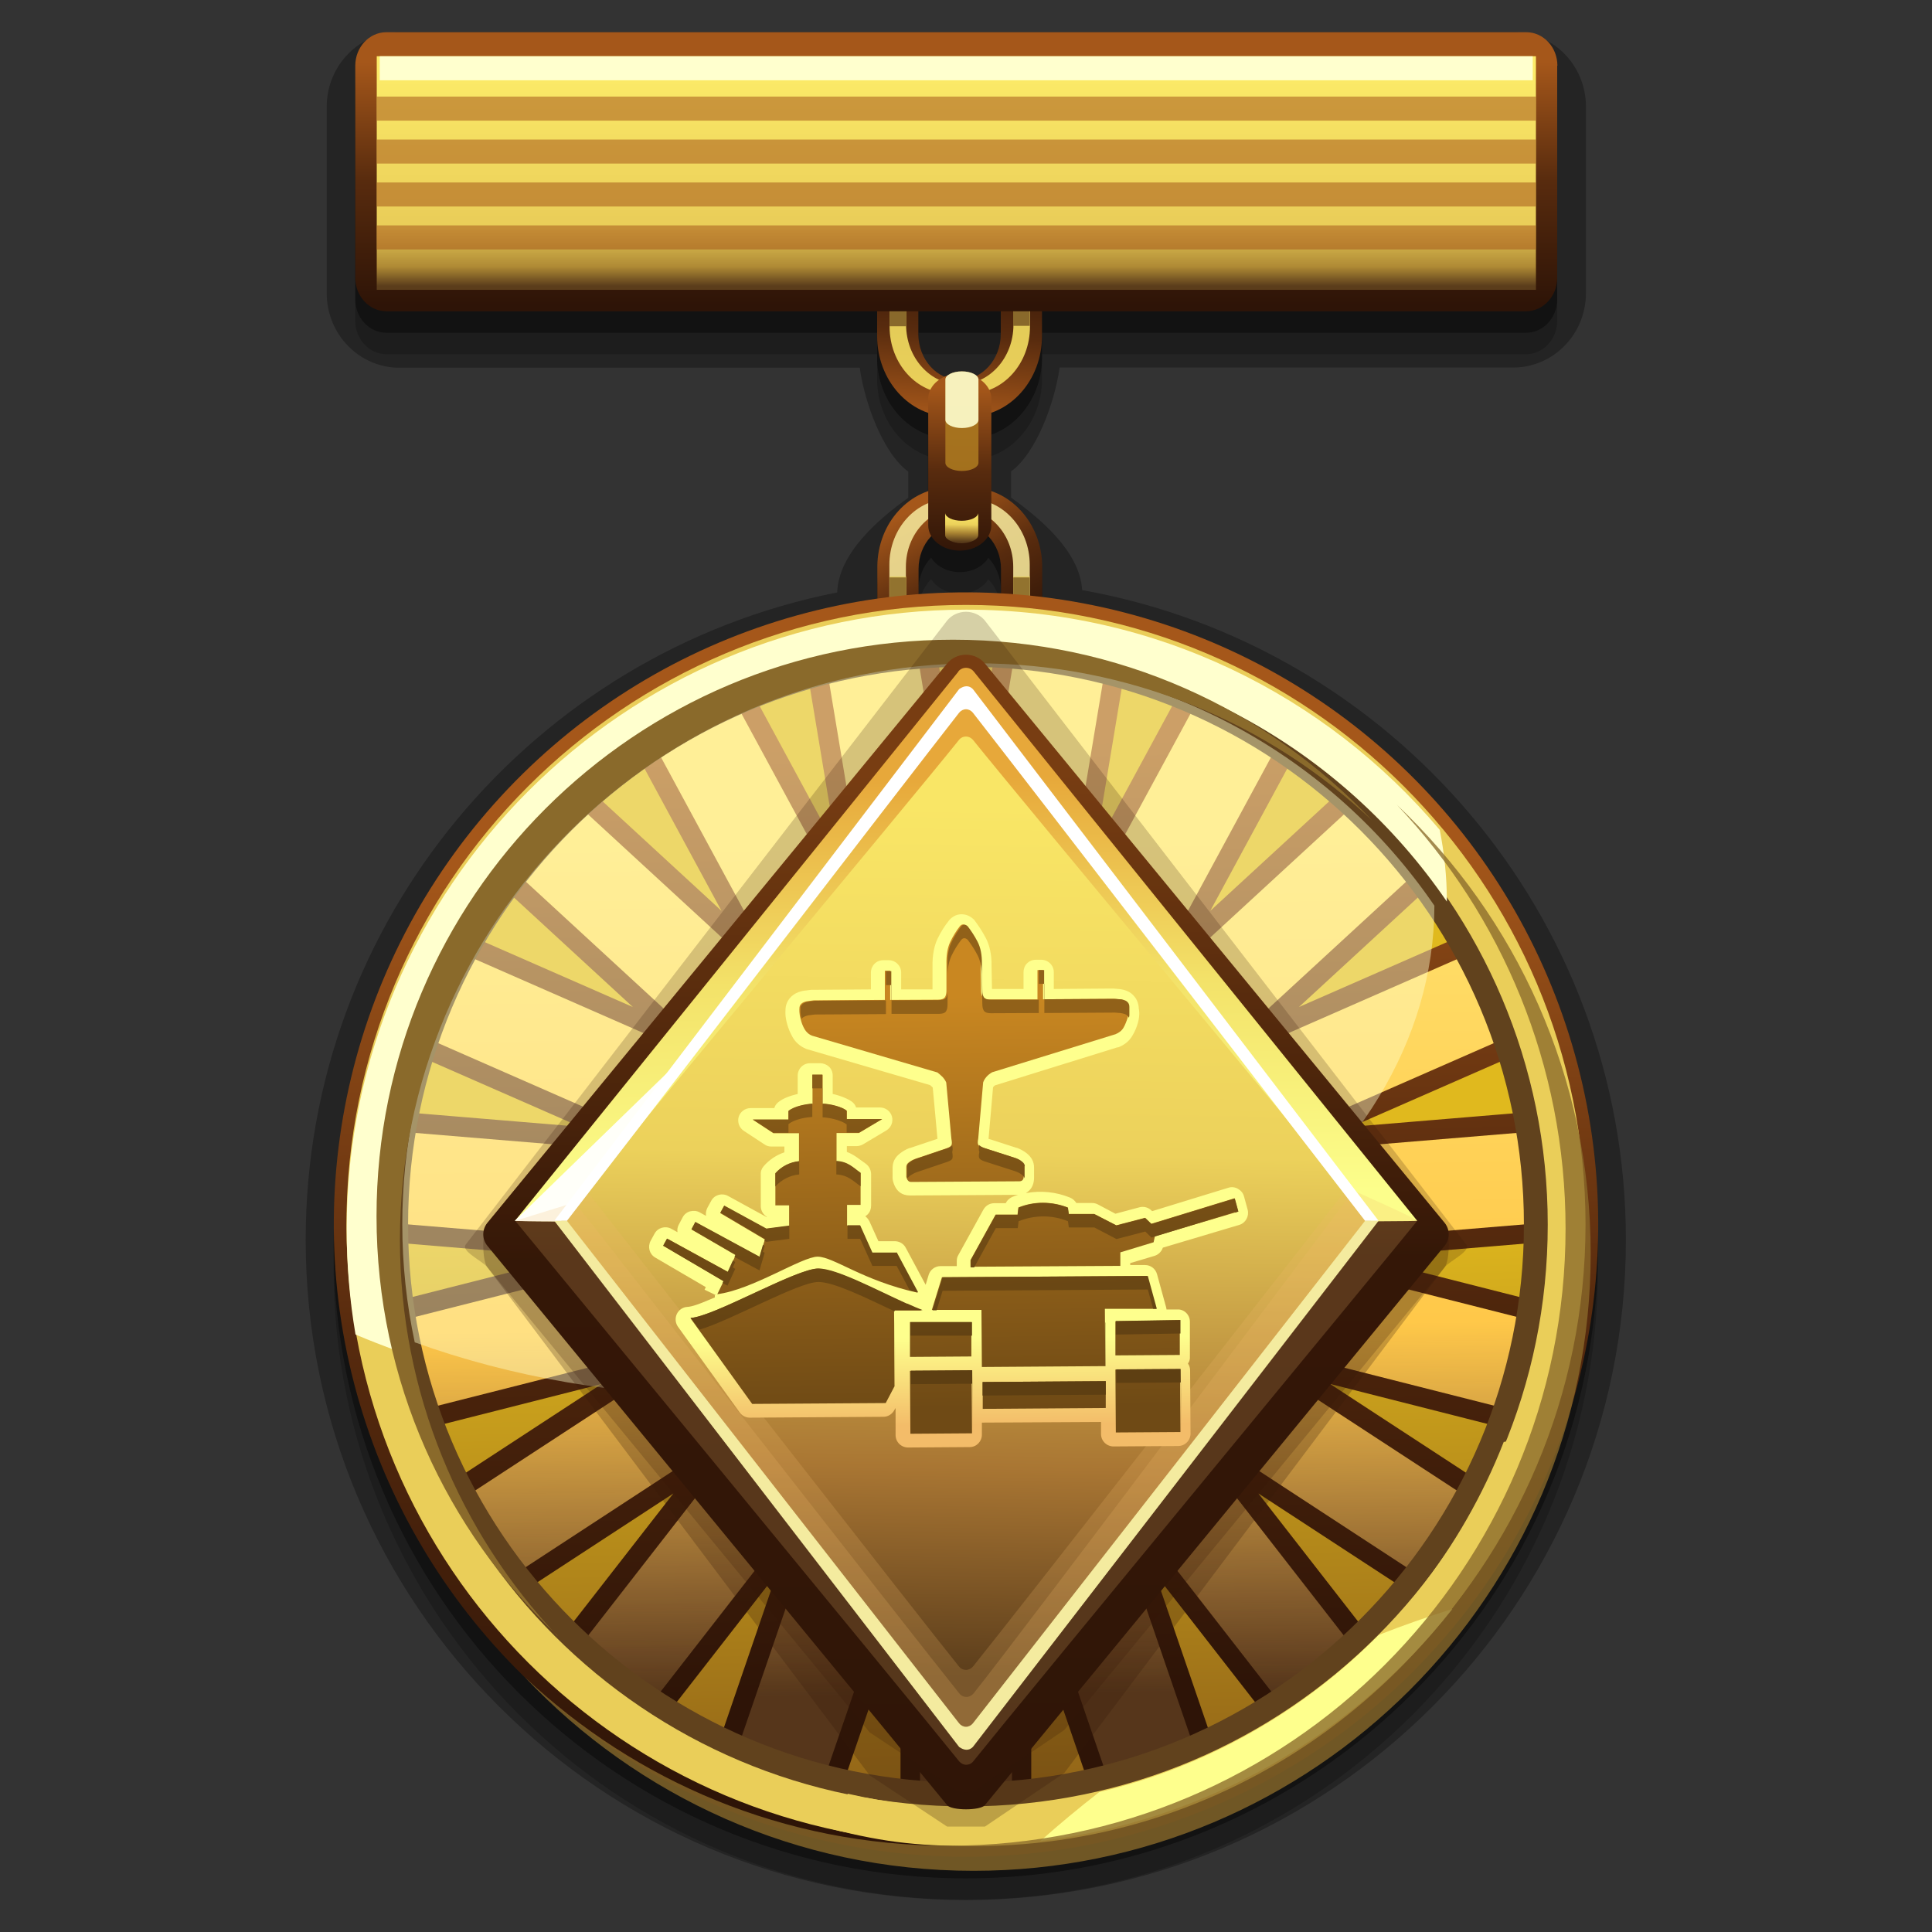 <?xml version="1.0" encoding="UTF-8"?>
<svg xmlns="http://www.w3.org/2000/svg" width="90" height="90" xmlns:xlink="http://www.w3.org/1999/xlink" viewBox="0 0 90 90">
  <rect x="0" y="0" width="90" height="90" fill="#333333" stroke="none"/>
  <defs>
    <style>
      .cls-1 {
        fill: #f4eb9f;
      }

      .cls-1, .cls-2, .cls-3, .cls-4, .cls-5, .cls-6, .cls-7, .cls-8, .cls-9, .cls-10, .cls-11, .cls-12, .cls-13, .cls-14, .cls-15, .cls-16, .cls-17, .cls-18, .cls-19, .cls-20, .cls-21, .cls-22, .cls-23, .cls-24, .cls-25, .cls-26, .cls-27, .cls-28, .cls-29, .cls-30, .cls-31, .cls-32, .cls-33, .cls-34, .cls-35, .cls-36, .cls-37, .cls-38, .cls-39, .cls-40, .cls-41, .cls-42 {
        stroke-width: 0px;
      }

      .cls-1, .cls-2, .cls-3, .cls-4, .cls-5, .cls-6, .cls-7, .cls-9, .cls-10, .cls-11, .cls-12, .cls-13, .cls-14, .cls-15, .cls-16, .cls-17, .cls-18, .cls-19, .cls-20, .cls-21, .cls-22, .cls-23, .cls-24, .cls-26, .cls-27, .cls-28, .cls-29, .cls-30, .cls-32, .cls-33, .cls-34, .cls-35, .cls-37, .cls-38, .cls-39, .cls-41, .cls-42 {
        fill-rule: evenodd;
      }

      .cls-2 {
        fill: url(#linear-gradient-11);
      }

      .cls-3 {
        fill: url(#linear-gradient-16);
      }

      .cls-4 {
        fill: url(#linear-gradient-9);
      }

      .cls-5 {
        fill: #f4de61;
      }

      .cls-5, .cls-11, .cls-12, .cls-21, .cls-30, .cls-32, .cls-33, .cls-37 {
        opacity: .9;
      }

      .cls-6 {
        opacity: .78;
      }

      .cls-6, .cls-15 {
        mix-blend-mode: multiply;
      }

      .cls-6, .cls-15, .cls-33 {
        fill: #8a6a2b;
      }

      .cls-7 {
        opacity: .43;
      }

      .cls-7, .cls-21, .cls-34, .cls-36 {
        fill: #ffffce;
      }

      .cls-8 {
        fill: url(#linear-gradient-6);
      }

      .cls-9 {
        fill: #61421d;
      }

      .cls-10 {
        opacity: .4;
      }

      .cls-11 {
        fill: #313131;
      }

      .cls-12 {
        fill: #f2e297;
      }

      .cls-43 {
        isolation: isolate;
      }

      .cls-13 {
        fill: url(#linear-gradient-3);
      }

      .cls-14 {
        fill: #f3bc69;
      }

      .cls-14, .cls-23 {
        opacity: .2;
      }

      .cls-16 {
        opacity: .25;
      }

      .cls-16, .cls-18 {
        fill: #351808;
      }

      .cls-17 {
        fill: #eace59;
      }

      .cls-18 {
        opacity: .2;
      }

      .cls-19 {
        fill: url(#linear-gradient);
      }

      .cls-20 {
        fill: url(#linear-gradient-13);
      }

      .cls-22 {
        fill: #fffff9;
      }

      .cls-24 {
        fill: #fff;
      }

      .cls-25 {
        fill: url(#linear-gradient-7);
      }

      .cls-26 {
        fill: url(#linear-gradient-2);
      }

      .cls-27 {
        fill: url(#linear-gradient-15);
      }

      .cls-28 {
        fill: url(#linear-gradient-5);
      }

      .cls-29 {
        fill: #feff8d;
      }

      .cls-30 {
        fill: #805f26;
      }

      .cls-31 {
        fill: url(#linear-gradient-8);
      }

      .cls-32 {
        fill: #e0c958;
      }

      .cls-35 {
        opacity: .3;
      }

      .cls-37 {
        fill: #ab781f;
      }

      .cls-38 {
        fill: url(#linear-gradient-12);
      }

      .cls-39 {
        fill: url(#linear-gradient-14);
      }

      .cls-40 {
        fill: #a5571a;
        opacity: .55;
      }

      .cls-41 {
        fill: url(#linear-gradient-4);
      }

      .cls-42 {
        fill: url(#linear-gradient-10);
      }
    </style>
    <linearGradient id="linear-gradient" x1="44.27" y1="19.48" x2="44.88" y2="11.42" gradientUnits="userSpaceOnUse">
      <stop offset="0" stop-color="#a5571a"/>
      <stop offset=".49" stop-color="#582b0e"/>
      <stop offset="1" stop-color="#2e1407"/>
    </linearGradient>
    <linearGradient id="linear-gradient-2" x1="42.56" y1="23.72" x2="46.06" y2="30.47" xlink:href="#linear-gradient"/>
    <linearGradient id="linear-gradient-3" x1="44.74" y1="18.05" x2="44.66" y2="26.02" xlink:href="#linear-gradient"/>
    <linearGradient id="linear-gradient-4" x1="44.81" y1="23.98" x2="44.79" y2="25.22" gradientUnits="userSpaceOnUse">
      <stop offset="0" stop-color="#f9e666"/>
      <stop offset=".37" stop-color="#ecd15b"/>
      <stop offset=".69" stop-color="#a98433"/>
      <stop offset="1" stop-color="#5b3d1b"/>
    </linearGradient>
    <linearGradient id="linear-gradient-5" x1="44.55" y1="2.9" x2="44.55" y2="14.2" xlink:href="#linear-gradient"/>
    <linearGradient id="linear-gradient-6" x1="44.55" y1="3.34" x2="44.55" y2="13.32" gradientUnits="userSpaceOnUse">
      <stop offset="0" stop-color="#fceb68"/>
      <stop offset=".73" stop-color="#e9cc58"/>
      <stop offset=".91" stop-color="#af8a35"/>
      <stop offset="1" stop-color="#5b3d1b"/>
    </linearGradient>
    <linearGradient id="linear-gradient-7" x1="44.62" y1="39.84" x2="45.58" y2="83.46" gradientTransform="translate(91.8 1.47) rotate(78.37)" xlink:href="#linear-gradient"/>
    <linearGradient id="linear-gradient-8" x1="44.34" y1="29.37" x2="45.66" y2="84.73" gradientTransform="translate(94.16 3.55) rotate(80.85)" gradientUnits="userSpaceOnUse">
      <stop offset="0" stop-color="#e0b91e"/>
      <stop offset=".49" stop-color="#e0b91e"/>
      <stop offset="1" stop-color="#8f6117"/>
    </linearGradient>
    <linearGradient id="linear-gradient-9" x1="44.47" y1="34.68" x2="45.52" y2="78.74" xlink:href="#linear-gradient"/>
    <linearGradient id="linear-gradient-10" x1="44.8" y1="39.11" x2="45.24" y2="78.97" gradientUnits="userSpaceOnUse">
      <stop offset="0" stop-color="#ffe26f"/>
      <stop offset=".57" stop-color="#ffc849"/>
      <stop offset="1" stop-color="#f3bc69" stop-opacity=".2"/>
    </linearGradient>
    <linearGradient id="linear-gradient-11" x1="44.85" y1="36.12" x2="45.18" y2="82.3" gradientUnits="userSpaceOnUse">
      <stop offset="0" stop-color="#a5571a"/>
      <stop offset=".49" stop-color="#351808"/>
      <stop offset="1" stop-color="#2e1407"/>
    </linearGradient>
    <linearGradient id="linear-gradient-12" x1="44.72" y1="36.2" x2="44.98" y2="55.73" gradientUnits="userSpaceOnUse">
      <stop offset="0" stop-color="#e7a83a"/>
      <stop offset=".49" stop-color="#f3e269"/>
      <stop offset="1" stop-color="#fcfe8b"/>
    </linearGradient>
    <linearGradient id="linear-gradient-13" x1="45.31" y1="37.48" x2="44.67" y2="78.11" gradientUnits="userSpaceOnUse">
      <stop offset="0" stop-color="#f9e666"/>
      <stop offset=".4" stop-color="#ecd15b"/>
      <stop offset=".76" stop-color="#a97633"/>
      <stop offset="1" stop-color="#5b3d1b"/>
    </linearGradient>
    <linearGradient id="linear-gradient-14" x1="44.11" y1="43.71" x2="44.28" y2="66.4" gradientUnits="userSpaceOnUse">
      <stop offset="0" stop-color="#feff8d"/>
      <stop offset=".82" stop-color="#feff8d"/>
      <stop offset="1" stop-color="#f3bc69"/>
    </linearGradient>
    <linearGradient id="linear-gradient-15" x1="44.13" y1="46.43" x2="44.4" y2="65.6" gradientUnits="userSpaceOnUse">
      <stop offset="0" stop-color="#c98721"/>
      <stop offset="1" stop-color="#6f4a15"/>
    </linearGradient>
    <linearGradient id="linear-gradient-16" x1="44.15" y1="47.92" x2="44.37" y2="63.68" gradientUnits="userSpaceOnUse">
      <stop offset="0" stop-color="#916119"/>
      <stop offset="1" stop-color="#5e3f12"/>
    </linearGradient>
  </defs>
  <g class="cls-43">
    <g id="Layer_1" data-name="Layer 1">
      <g id="medal_premium">
        <g id="shadows">
          <path class="cls-35" d="m39,27.6c.06-1.85,1.98-3.46,3.31-4.41,0-.37,0-.85,0-1.22-1.18-.86-2.04-3.23-2.26-4.84h-21.45c-1.83,0-3.38-1.52-3.38-3.48V4.98c0-1.96,1.55-3.48,3.38-3.48h51.9c1.83,0,3.38,1.52,3.38,3.48v8.66c0,1.96-1.55,3.48-3.38,3.48h-21.14c-.22,1.61-1.08,3.98-2.26,4.84v1.22c1.31.94,3.21,2.5,3.31,4.31,14.39,2.56,25.33,15.15,25.33,30.27,0,16.97-13.78,30.75-30.75,30.75s-30.75-13.78-30.75-30.75c0-14.92,10.65-27.37,24.75-30.16Z"/>
          <path class="cls-10" d="m42.78,15.5v1.06c0,.9.5,1.67,1.21,1.99.04-.02.08-.03.12-.05.13-.12.39-.2.69-.2s.57.09.69.21c.67-.34,1.13-1.08,1.13-1.95v-1.06h-3.84Zm.59,10.48c-.36.38-.59.92-.59,1.52v1.18c.73-.05,1.47-.08,2.22-.08.55,0,1.09.01,1.63.04v-1.14c0-.6-.23-1.14-.59-1.52-.24.4-.74.67-1.33.67s-1.09-.28-1.33-.67Zm5.17,2.83c14.58,1.75,25.9,14.19,25.9,29.24,0,16.26-13.2,29.45-29.45,29.45s-29.45-13.2-29.45-29.45c0-14.85,11.02-27.15,25.32-29.16v-1.48c0-1.66,1-3.06,2.37-3.53v-3.63c-1.37-.48-2.37-1.9-2.37-3.59v-1.16h-22.86c-.8,0-1.45-.7-1.45-1.56V4.06c0-.86.65-1.56,1.45-1.56h53.09c.8,0,1.45.7,1.45,1.56v9.88c0,.86-.65,1.56-1.45,1.56h-22.55v1.16c0,1.68-1,3.11-2.37,3.59v3.63c1.37.47,2.37,1.87,2.37,3.53v1.4Z"/>
          <path class="cls-23" d="m42.78,16.5v1.06c0,.9.5,1.67,1.21,1.99.04-.02.08-.03.12-.05.13-.12.39-.2.69-.2s.57.09.69.21c.67-.34,1.13-1.08,1.13-1.95v-1.06h-3.84Zm.59,10.48c-.36.38-.59.92-.59,1.52v1.18c.73-.05,1.47-.08,2.22-.08.55,0,1.09.01,1.63.04v-1.14c0-.6-.23-1.14-.59-1.52-.24.4-.74.67-1.33.67s-1.09-.28-1.33-.67Zm5.17,2.83c14.58,1.75,25.9,14.19,25.9,29.24,0,16.26-13.2,29.45-29.45,29.45s-29.45-13.2-29.45-29.45c0-14.85,11.02-27.15,25.32-29.16v-1.48c0-1.66,1-3.06,2.37-3.53v-3.63c-1.37-.48-2.37-1.9-2.37-3.59v-1.16h-22.86c-.8,0-1.45-.7-1.45-1.56V5.06c0-.86.65-1.56,1.45-1.56h53.09c.8,0,1.45.7,1.45,1.56v9.88c0,.86-.65,1.56-1.45,1.56h-22.55v1.16c0,1.68-1,3.11-2.37,3.59v3.63c1.37.47,2.37,1.87,2.37,3.53v1.4Z"/>
        </g>
        <g id="medal_chain">
          <path class="cls-19" d="m42.78,11.71v3.85c0,1.18.86,2.14,1.92,2.14h0c1.06,0,1.92-.96,1.92-2.14v-3.85h1.92v3.94c0,2.07-1.51,3.75-3.37,3.75h-.94c-1.86,0-3.37-1.68-3.37-3.75v-3.94h1.92Z"/>
          <path class="cls-5" d="m44.71,17.91c1.38,0,2.5-1.24,2.5-2.78v-3.64h.77v3.73c0,1.72-1.25,3.11-2.8,3.11h-.94c-1.54,0-2.8-1.39-2.8-3.11v-3.73h.77v3.64c0,1.53,1.12,2.78,2.5,2.78h0Z"/>
          <path class="cls-30" d="m41.44,15.19v-3.69h.77v3.64s0,.04,0,.06h-.77Zm5.76,0s0-.04,0-.06v-3.64h.77v3.69h-.77Z"/>
          <path class="cls-11" d="m41.35,13.5v-2.5h.75v2.47s0,.03,0,.04h-.75Zm5.65,0s0-.03,0-.04v-2.47h.75v2.5h-.75Z"/>
          <path class="cls-26" d="m46.63,30.29v-3.79c0-1.16-.86-2.11-1.92-2.11h0c-1.06,0-1.92.94-1.92,2.11v3.79h-1.92v-3.88c0-2.04,1.51-3.7,3.37-3.7h.94c1.86,0,3.37,1.66,3.37,3.7v3.88h-1.92Z"/>
          <path class="cls-12" d="m44.7,23.66c-1.38,0-2.5,1.23-2.5,2.74v3.58h-.77v-3.67c0-1.69,1.25-3.07,2.8-3.07h.94c1.54,0,2.8,1.37,2.8,3.07v3.67h-.77v-3.58c0-1.51-1.12-2.74-2.5-2.74h0Z"/>
          <path class="cls-13" d="m46.18,18.58c0-.65-.66-1.18-1.47-1.18s-1.47.53-1.47,1.18v5.89c0,.65.66,1.18,1.47,1.18s1.47-.53,1.47-1.18v-5.89Z"/>
          <path class="cls-37" d="m45.58,17.68c0-.21-.35-.38-.77-.38s-.77.17-.77.38v3.88c0,.21.35.38.77.38s.77-.17.77-.38v-3.88Z"/>
          <path class="cls-21" d="m45.58,17.68c0-.21-.35-.38-.77-.38s-.77.17-.77.38v1.88c0,.21.35.38.77.38s.77-.17.77-.38v-1.88Z"/>
          <path class="cls-41" d="m44.03,23.89c0,.2.35.37.77.37s.77-.17.77-.37v1.04c0,.2-.35.37-.77.37s-.77-.17-.77-.37v-1.04Z"/>
          <path class="cls-32" d="m41.44,26.86v3.64h.77v-3.58s0-.04,0-.06h-.77Zm5.76,0s0,.04,0,.06v3.58h.77v-3.64h-.77Z"/>
          <path class="cls-33" d="m41.44,26.9v2.6h.77v-2.56s0-.03,0-.04h-.77Zm5.76,0s0,.03,0,.04v2.56h.77v-2.6h-.77Z"/>
        </g>
        <g id="medal_plate">
          <path class="cls-28" d="m72.55,3.06c0-.86-.65-1.56-1.45-1.56H18c-.8,0-1.45.7-1.45,1.56v9.88c0,.86.65,1.56,1.45,1.56h53.09c.8,0,1.45-.7,1.45-1.56V3.06Z"/>
          <rect class="cls-8" x="17.55" y="2.62" width="54" height="10.88"/>
          <rect class="cls-36" x="17.69" y="2.62" width="53.71" height="1.12"/>
          <rect class="cls-40" x="17.55" y="8.5" width="54" height="1.12"/>
          <rect class="cls-40" x="17.55" y="10.5" width="54" height="1.12"/>
          <rect class="cls-40" x="17.55" y="6.5" width="54" height="1.12"/>
          <rect class="cls-40" x="17.55" y="4.5" width="54" height="1.12"/>
        </g>
        <g id="medal_body">
          <circle class="cls-25" cx="45" cy="57.05" r="29.45" transform="translate(-19.95 89.62) rotate(-78.37)"/>
          <circle class="cls-31" cx="45" cy="57.05" r="27.68" transform="translate(-18.48 92.4) rotate(-80.85)"/>
          <path class="cls-4" d="m47.46,29.32l4.21.7c.5.08.83.55.75,1.05l-1.41,8.46,4.08-7.54c.24-.44.79-.61,1.24-.37l3.76,2.03c.44.24.61.79.37,1.24l-4.08,7.54,6.31-5.81c.37-.34.95-.32,1.29.05l2.89,3.14c.34.37.32.95-.05,1.29l-6.31,5.81,7.85-3.44c.46-.2,1,0,1.2.47l1.72,3.91c.2.46,0,1-.47,1.2l-7.85,3.44,8.55-.71c.5-.04.94.33.98.83l.35,4.26c.04.5-.33.94-.83.98l-8.55.71,8.31,2.11c.49.12.78.62.66,1.11l-1.05,4.14c-.12.49-.62.78-1.11.66l-8.31-2.11,7.18,4.69c.42.28.54.84.26,1.26l-2.34,3.58c-.28.42-.84.54-1.26.26l-7.18-4.69,5.27,6.77c.31.4.24.97-.16,1.28l-3.37,2.62c-.4.31-.97.24-1.28-.16l-5.27-6.77,2.78,8.11c.16.48-.09,1-.57,1.16l-4.04,1.39c-.48.16-1-.09-1.16-.57l-2.78-8.11v8.58c0,.5-.41.91-.91.91h-4.27c-.5,0-.91-.41-.91-.91v-8.58l-2.78,8.11c-.16.48-.68.73-1.16.57l-4.04-1.39c-.48-.16-.73-.68-.57-1.16l2.78-8.11-5.27,6.77c-.31.4-.88.47-1.28.16l-3.37-2.62c-.4-.31-.47-.88-.16-1.28l5.27-6.77-7.18,4.69c-.42.28-.99.16-1.26-.26l-2.34-3.58c-.28-.42-.16-.99.26-1.26l7.18-4.69-8.31,2.11c-.49.12-.98-.17-1.11-.66l-1.05-4.14c-.12-.49.17-.98.66-1.11l8.31-2.11-8.55-.71c-.5-.04-.88-.48-.83-.98l.35-4.26c.04-.5.48-.88.98-.83l8.55.71-7.85-3.44c-.46-.2-.67-.74-.47-1.2l1.72-3.91c.2-.46.74-.67,1.2-.47l7.85,3.44-6.31-5.81c-.37-.34-.39-.92-.05-1.29l2.89-3.14c.34-.37.92-.39,1.29-.05l6.31,5.81-4.08-7.54c-.24-.44-.07-1,.37-1.24l3.76-2.03c.44-.24,1-.08,1.24.37l4.08,7.54-1.41-8.46c-.08-.5.25-.97.75-1.05l4.21-.7c.5-.08.97.25,1.05.75l1.41,8.46,1.41-8.46c.08-.5.55-.83,1.05-.75Z"/>
          <polygon class="cls-42" points="47.31 30.22 51.52 30.92 49.21 44.78 55.9 32.43 59.65 34.46 52.97 46.81 63.3 37.3 66.19 40.44 55.86 49.95 68.72 44.31 70.44 48.22 57.58 53.86 71.57 52.7 71.93 56.96 57.93 58.12 71.54 61.57 70.5 65.71 56.88 62.26 68.64 69.94 66.3 73.52 54.55 65.84 63.17 76.92 59.8 79.54 51.18 68.46 55.74 81.74 51.7 83.13 47.14 69.85 47.14 83.89 42.86 83.89 42.86 69.85 38.3 83.13 34.26 81.74 38.82 68.46 30.2 79.54 26.83 76.92 35.45 65.84 23.7 73.52 21.36 69.94 33.12 62.26 19.5 65.71 18.46 61.57 32.07 58.12 18.07 56.96 18.43 52.7 32.42 53.86 19.56 48.22 21.28 44.31 34.14 49.95 23.81 40.44 26.7 37.3 37.03 46.81 30.35 34.46 34.1 32.43 40.79 44.78 38.48 30.92 42.69 30.22 45 44.07 47.31 30.22"/>
          <path class="cls-9" d="m45,31.06c-14.34,0-25.99,11.65-25.99,25.99s11.65,25.99,25.99,25.99,25.99-11.65,25.99-25.99-11.65-25.99-25.99-25.99Zm0-1.69c15.28,0,27.68,12.41,27.68,27.68s-12.41,27.68-27.68,27.68-27.68-12.41-27.68-27.68,12.41-27.68,27.68-27.68Z"/>
          <path class="cls-17" d="m45,29.95c-14.95,0-27.1,12.14-27.1,27.1s12.14,27.1,27.1,27.1,27.1-12.14,27.1-27.1-12.14-27.1-27.1-27.1Zm0-1.77c15.93,0,28.86,12.93,28.86,28.86s-12.93,28.86-28.86,28.86-28.86-12.93-28.86-28.86,12.93-28.86,28.86-28.86Z"/>
          <path class="cls-17" d="m38.28,85.07c.39-.51.8-1.02,1.22-1.51,1.9.44,3.87.67,5.89.67,11.18,0,20.75-7.07,24.66-17.06.65-.09,1.3-.17,1.94-.24-3.93,11.11-14.36,19.07-26.6,19.07-2.84,0-4.47-.22-7.12-.92Z"/>
          <path class="cls-29" d="m48.47,85.76c.87-.78,1.79-1.54,2.74-2.28,5.02-1.18,9.51-3.77,13.02-7.32,1.12-.44,2.26-.84,3.43-1.21-4.61,5.85-11.43,9.87-19.19,10.81Z"/>
          <path class="cls-7" d="m66.82,42.19c-4.74-6.94-12.72-11.49-21.75-11.49-14.53,0-26.33,11.8-26.33,26.33,0,1.88.2,3.72.58,5.5,4.46,1.61,9.52,2.52,14.88,2.52,17.98,0,32.59-10.23,32.62-22.85Z"/>
          <path class="cls-34" d="m16.56,62.16c-.27-1.59-.41-3.23-.41-4.9,0-15.93,12.93-28.86,28.86-28.86,8.84,0,16.76,3.98,22.06,10.26.21,1.08.33,2.18.33,3.29,0,.02,0,.03,0,.05-4.88-7.14-13.09-11.83-22.38-11.83-14.95,0-27.1,12.14-27.1,27.1,0,1.94.2,3.83.59,5.66-.66-.24-1.31-.49-1.94-.76Z"/>
          <path class="cls-15" d="m25.97,76.19c-5.19-4.9-8.43-11.84-8.43-19.53,0-14.83,12.04-26.86,26.86-26.86,7.69,0,14.63,3.24,19.53,8.43-4.81-4.54-11.3-7.33-18.44-7.33-14.83,0-26.86,12.04-26.86,26.86,0,7.13,2.79,13.62,7.33,18.44Z"/>
          <path class="cls-6" d="m65.08,37.5c5.55,5.24,9.02,12.67,9.02,20.9,0,15.87-12.88,28.75-28.75,28.75-8.23,0-15.66-3.47-20.9-9.02,5.15,4.86,12.09,7.85,19.73,7.85,15.87,0,28.75-12.88,28.75-28.75,0-7.63-2.98-14.58-7.85-19.73Z"/>
        </g>
        <g id="prem_back">
          <path class="cls-2" d="m44.12,30.91c.21-.26.54-.41.88-.41s.67.15.88.41l21.42,26.06c.25.31.25.75,0,1.06l-21.42,26.06c-.21.26-1.55.26-1.76,0l-21.42-26.06c-.25-.31-.25-.75,0-1.06l21.42-26.06Z"/>
          <path class="cls-16" d="m22.7,56.97l21.42-26.06c.21-.26.54-.41.88-.41s.67.15.88.41l21.42,26.06c.25.31.25,1.75,0,2.06l-17.72,23.56-3.7,2.5h-1.76l-3.61-2.39-17.81-23.67c-.25-.31-.25-1.75,0-2.06Z"/>
          <path class="cls-18" d="m21.7,57.97l22.42-29.06c.21-.26.54-.41.88-.41s.67.15.88.41l22.42,29.06c.25.31-.75.75-1,1.06l-17.72,21.56-3.7,2.5c-.21.26-.54.41-.88.41s-.67-.15-.88-.41l-3.61-2.39-17.81-21.67c-.25-.31-1.25-.75-1-1.06Z"/>
          <path class="cls-38" d="m44.64,31.28c.09-.11.22-.17.36-.17s.27.06.36.17c2.65,3.29,19.21,23.79,20.66,25.59.06.07-42.09.07-42.03,0,1.45-1.8,18-22.3,20.66-25.59Z"/>
          <path class="cls-22" d="m23.98,56.87l8.31-8.07-6.04,8.1c-1.44,0-2.28-.02-2.27-.03Z"/>
          <path class="cls-20" d="m44.68,34.46c.08-.1.2-.15.32-.15s.24.06.32.15c2.38,2.96,17.25,20.81,18.55,22.43.05.07.05.16,0,.23-1.3,1.62-16.17,20.72-18.55,23.69-.08.1-.2.15-.32.15s-.24-.06-.32-.15c-2.38-2.96-17.25-22.07-18.55-23.69-.05-.07-.05-.16,0-.23,1.3-1.62,16.17-19.46,18.55-22.43Z"/>
          <path class="cls-14" d="m63.04,55.46s3.03,1.34,2.98,1.41c-1.3,1.62-18.31,22.22-20.69,25.19-.08.1-.2.15-.32.15s-.24-.06-.32-.15c-2.38-2.96-20.69-25.19-20.69-25.19l2.78-.86s15.85,20.32,17.92,22.89c.08.1.2.15.32.15s.24-.06.32-.15c2.07-2.57,17.72-23.44,17.72-23.44Z"/>
          <path class="cls-14" d="m62.69,55.45c.59.72,1,1.22,1.18,1.43.05.07.05.16,0,.23-1.3,1.62-16.17,20.72-18.55,23.69-.08.1-.2.15-.32.15s-.24-.06-.32-.15c-2.38-2.96-17.25-22.07-18.55-23.69-.05-.07-.05-.16,0-.23.17-.22.59-.72,1.18-1.43,3.86,4.92,15.31,19.63,17.37,22.19.08.1.2.15.32.15s.24-.06.32-.15c2.07-2.57,13.52-17.27,17.37-22.19Z"/>
          <path class="cls-24" d="m44.68,33.2c.08-.1.2-.16.32-.16s.24.06.32.16c2.38,3.04,16.97,22.01,18.27,23.67h.63l-18.9-24.77c-.18-.18-.4-.17-.64,0l-18.86,24.77h.59c1.3-1.66,15.89-20.63,18.27-23.67Z"/>
          <path class="cls-1" d="m44.68,80.28c.08.1.2.16.32.16s.24-.06.32-.16c2.38-3.04,16.97-21.74,18.27-23.41h.63l-18.9,24.51c-.18.18-.4.17-.64,0l-18.86-24.51h.59c1.3,1.66,15.89,20.37,18.27,23.41Z"/>
        </g>
        <g id="icon">
          <path class="cls-39" d="m33.34,60.33l-.52-.25.06-.12-2.36-1.38c-.27-.16-.36-.5-.21-.78l.18-.33c.15-.28.5-.38.78-.23l.29.16c-.02-.12,0-.24.06-.35l.18-.34c.07-.14.2-.24.34-.28.15-.04.31-.03.44.04l.31.17c-.02-.12,0-.25.06-.37l.18-.33c.15-.28.5-.38.78-.23l1.79.98h.03c-.17-.1-.29-.29-.29-.5v-1.48c-.01-.14.04-.28.14-.39.26-.3.6-.52.96-.64v-.27s-.61,0-.61,0c-.11,0-.23-.03-.32-.1l-.96-.63c-.21-.14-.31-.4-.24-.65.07-.24.3-.41.55-.41h1.11c.03-.11.09-.2.18-.27.22-.19.58-.31.91-.39v-.85c0-.32.25-.58.57-.58h.48c.15,0,.3.06.41.16.11.11.17.25.17.41,0,0,0,.86,0,.86.36.08.73.23.92.38.08.07.14.15.17.25h1.11c.26,0,.49.17.56.42.07.25-.04.52-.26.65l-1.09.65c-.09.05-.19.08-.29.08,0,0-.46,0-.46,0,0,0,0,.27,0,.27.35.13.59.35.88.55.15.11.24.28.25.47v1.48c0,.15-.05.3-.16.41-.03.03-.07.06-.11.09.08.06.14.14.19.23l.42.93h.76c.21,0,.41.11.51.3l.93,1.73.14-.46c.07-.24.3-.41.55-.41h.76s0-.23,0-.23c0-.1.02-.2.07-.28l1.17-2.12c.1-.18.29-.3.5-.3h.54c.06-.13.17-.23.3-.29.09-.04.18-.07.28-.1l-5.04.03c-.35,0-.66-.17-.79-.67-.01-.05-.02-.09-.02-.14v-.47c0-.25.09-.49.36-.69h0c.13-.1.27-.18.43-.24,0,0,.01,0,.02,0,0,0,.9-.3,1.28-.43-.04-.48-.22-2.39-.22-2.39,0,0,0,0-.01-.01-.03-.03-.07-.06-.11-.1l-5.72-1.67s-.04-.01-.06-.02c-.28-.12-.49-.3-.63-.55-.11-.19-.19-.39-.25-.6-.11-.39-.08-.63-.08-.63h0c0-.25.08-.43.2-.58h0c.1-.12.24-.22.4-.28.11-.04.23-.07.36-.08l.23-.03s.04,0,.06,0l2.73-.02v-.78c0-.32.25-.58.57-.58h.26c.15,0,.3.06.41.17.11.11.17.25.17.41v.78s1.46,0,1.46,0v-1.06c-.01-.54.08-.98.24-1.31.15-.31.32-.58.52-.83.01-.01.02-.03.03-.04.18-.19.37-.26.56-.26.17,0,.36.05.55.22.03.02.05.05.07.08.18.24.35.5.51.8h0c.18.34.28.78.27,1.32l.02,1.06c.44,0,1.47,0,1.47,0v-.78c0-.15.05-.3.16-.41.11-.11.25-.17.41-.17h.26c.15,0,.3.06.41.17.11.11.17.25.17.41v.78s2.7-.02,2.7-.02c.02,0,.04,0,.06,0,.09,0,.17.02.25.02.14.01.26.04.37.08h0c.16.06.29.16.39.29.11.14.18.32.19.55,0,0,.07.25-.04.65-.06.21-.14.41-.25.59h0c-.14.25-.36.44-.67.56h-.04s-5.7,1.77-5.7,1.77c-.04.03-.07.06-.09.09l-.21,2.4,1.3.42s.02,0,.02,0c.16.06.31.14.44.24h0c.26.2.36.43.36.68v.47c0,.25-.08.44-.19.56-.05.06-.12.11-.19.16.69-.13,1.4-.06,2.06.21.12.05.22.14.29.25h.72c.1,0,.19.02.27.06l.83.44,1.12-.3c.2-.05.4,0,.55.14l.04.04,3.55-1.09c.15-.05.31-.03.45.05.14.08.24.2.28.35l.17.62c.08.3-.09.62-.39.71l-3.56,1.06c-.06.18-.2.32-.38.38l-1.14.34v.09s.69,0,.69,0c.26,0,.49.17.56.43l.42,1.53s.02.07.02.11h.51c.15-.01.3.05.41.16.11.11.17.26.17.41v1.62c.01.12-.02.23-.09.33.07.1.1.21.1.33l.02,2.93c0,.15-.06.3-.17.41-.11.11-.25.17-.41.17l-3.01.02c-.15,0-.3-.06-.41-.17-.11-.11-.17-.25-.17-.41v-.56s-5.55.03-5.55.03v.56c0,.32-.25.58-.57.58l-2.87.02c-.15,0-.3-.06-.41-.17-.11-.11-.17-.25-.17-.41v-1.26s-.06.1-.06.1c-.1.19-.3.31-.51.31l-6.22.04c-.19,0-.36-.09-.47-.24l-2.88-4c-.12-.17-.14-.4-.05-.59.09-.19.28-.32.49-.33.22-.01.57-.14.99-.32.1-.04.19-.08.29-.12v-.1Z"/>
          <path class="cls-27" d="m51.51,64.34v1.25s-5.73.04-5.73.04v-1.25s5.73-.04,5.73-.04Zm-18.09-4.06l.29-.6-2.81-1.65.18-.33,2.83,1.55.36-.78-2.05-1.19.18-.34,2.99,1.62.24-.82-2.08-1.23.18-.33,1.96,1.07,1.07-.14v-.96s-.64,0-.64,0v-1.48c.28-.32.67-.52,1.1-.57v-1.31s-1.19,0-1.19,0l-.96-.63h1.66s0-.4,0-.4c.28-.23.84-.32,1.12-.34v-1.35s.47,0,.47,0v1.35c.35.01.91.14,1.13.33v.39s1.65-.01,1.65-.01l-1.09.65h-1.04s0,1.32,0,1.32c.55.03.79.32,1.12.55v1.48s-.63,0-.63,0v.96s.59,0,.59,0l.57,1.27h1.13s1,1.86,1,1.86c-2.57-.57-3.91-1.67-4.66-1.68-.74,0-3.05,1.55-4.69,1.75m8.28,4.27l-.42.8-6.22.04-2.88-4c1.08-.06,4.9-2.29,5.93-2.3,1,0,3.34,1.35,4.86,1.95h-1.3s.02,3.51.02,3.51Zm3.53-5.53v-.33s1.17-2.12,1.17-2.12h1.02s.04-.33.04-.33c.73-.3,1.56-.29,2.3,0l.04.3h1.19s1.03.53,1.03.53l1.34-.35.29.28,3.88-1.19.17.62-3.88,1.15-.06.28-1.55.47v.63s-6.96.04-6.96.04Zm.05,4.81l.02,2.93-2.87.02-.02-2.93,2.87-.02Zm6.7-.04l3.01-.02.02,2.93-3.01.02-.02-2.93Zm-.01-2.25l3.01-.05v1.62s-3,.02-3,.02v-1.59Zm-6.7.04v1.6s-2.86.02-2.86.02v-1.62s2.86,0,2.86,0Zm.49,2.09l-.02-2.66h-2.31s.47-1.52.47-1.52l9.56-.06.42,1.53h-2.39s.02,2.67.02,2.67l-5.74.04Zm6.25-15.51l-5.77,1.78c-.21.12-.35.28-.42.47l-.23,2.62c-.03.15-.03.25.01.3.04.05.12.09.23.13l1.46.47c.11.04.21.09.29.16.09.07.13.14.13.22v.47c0,.16-.07.24-.21.24l-5.04.03c-.11,0-.18-.08-.22-.23v-.47c0-.08.04-.16.13-.22.09-.07.19-.12.3-.16l1.45-.49c.12-.04.19-.09.22-.14.03-.05.03-.15,0-.3l-.24-2.62c-.04-.1-.1-.18-.17-.26-.07-.07-.15-.14-.24-.21l-5.83-1.71c-.16-.06-.28-.17-.36-.31-.08-.14-.14-.29-.18-.46-.08-.27-.06-.49-.06-.49,0-.08.02-.15.06-.2.04-.05.1-.09.16-.11.07-.03.14-.04.22-.05l.23-.03,3.31-.02v-1.36s.25,0,.25,0v1.36s2.21-.01,2.21-.01c.18,0,.29-.04.34-.12.05-.08.07-.19.07-.33v-1.19c-.01-.44.05-.79.18-1.06.13-.27.28-.51.45-.73.09-.1.19-.1.3,0,.16.21.32.45.46.72.14.27.21.62.2,1.06l.02,1.19c0,.14.02.25.07.33.05.08.16.12.32.12h2.24s0-1.37,0-1.37h.26s0,1.36,0,1.36l3.28-.02c.09,0,.17.02.25.02.08,0,.15.02.22.05.06.02.11.06.15.11.04.05.06.11.06.2v.26s0,.07,0,.1c0,.03,0,.08-.02.14-.05.16-.11.32-.19.46-.08.14-.21.24-.38.31"/>
          <path class="cls-3" d="m51.51,64.34v1.25s0,0,0,0v-.62s-5.74.04-5.74.04v-.63s5.74-.04,5.74-.04Zm-17.84-4.59l.03-.07-2.81-1.65.18-.33,2.83,1.55.24-.53.11.07-.11.25.11.07-.36.78-.23-.12Zm8.1-1.42l1,1.87c-.13-.03-.26-.06-.39-.09l-.61-1.14h-1.13s-.57-1.26-.57-1.26h-.59s0-.96,0-.96h0v-.32s0,0,0,0v.65s.59,0,.59,0l.57,1.27h1.13Zm-1.68-3.7v1.48s0,0,0,0v-.85c-.34-.23-.57-.52-1.13-.55v-1.31s0,0,0,0v-.32s0,0,0,0v1c.56.03.79.32,1.13.55Zm-2.25-3.94v-.63s.47,0,.47,0v1.35c.35.01.91.14,1.13.33v.07s0,.32,0,.32h1.65s-1.07.63-1.07.63h-.58s0-.38,0-.38c-.22-.18-.78-.32-1.12-.33v-1.35s-.48,0-.48,0Zm-1.82,2.08l-.95-.62h1.66s0-.4,0-.4h0c.28-.23.83-.32,1.11-.34v.31s0,0,0,0v.31c-.28.02-.83.1-1.11.34v.08s0,0,0,0v.32s-.71,0-.71,0Zm.1,2.51v-.63s0,0,0,0c.29-.32.68-.52,1.11-.56v.31s0,0,0,0v.31c-.42.04-.82.24-1.11.56Zm-.51,2.53l.03-.09-2.08-1.23.18-.33,1.96,1.07,1.07-.14v.31s0,0,0,0v.31s-1.07.14-1.07.14l-.09-.05Zm-1.39.73l.04-.09-2.05-1.19.18-.34,2.99,1.62.16-.55.08.05-.08.27.08.05-.24.82-1.17-.63Zm7.46,2.81l.02,3.19h0s-.02-2.87-.02-2.87h0s0-.32,0-.32h0Zm.57-.63c.26.12.5.22.73.31h-1.3s0,.06,0,.06c-1.34-.63-2.82-1.37-3.56-1.37-.93,0-4.12,1.82-5.54,2.22l-.4-.55c.06,0,.13-.01.21-.03,1.29-.27,4.75-2.26,5.73-2.27.85,0,2.67.98,4.13,1.64Zm15.27-4.9l.17.62-.16.05v-.03s-3.89,1.19-3.89,1.19l-.29-.28-1.34.35-1.03-.54h-1.19s-.04-.29-.04-.29c-.73-.3-1.56-.3-2.3,0l-.04.32h-1.02s-1.01,1.83-1.01,1.83h-.16s0-.33,0-.33l1.17-2.12h1.02s.04-.33.04-.33c.73-.3,1.56-.29,2.3,0l.04.3h1.19s1.03.53,1.03.53l1.34-.35.29.28,3.88-1.19Zm-12.23,8.01l.02,2.93h0s-.01-2.3-.01-2.3l-2.87.02v-.63s2.87-.02,2.87-.02Zm9.71-.06l.02,2.93h0s-.01-2.3-.01-2.3l-3.01.02v-.63s3.01-.02,3.01-.02Zm-.01-2.28v1.62s0,0,0,0v-.99s-3.01.05-3.01.05v-.56s0,0,0,0v-.07s3.01-.05,3.01-.05Zm-9.71.09v1.6s0,0,0,0v-.96s-2.87,0-2.87,0v-.53s0,0,0,0v-.1s2.87,0,2.87,0Zm6.22-.28v2.34s.01,0,.01,0v-2.03s-.01,0-.01,0v-.32s0,0,0,0Zm1.97-1.86l.42,1.53h-.17s-.25-.9-.25-.9l-9.56.06-.28.91h-.19s.47-1.54.47-1.54l9.56-.06Zm-16.13-11.99s-.02-.07-.02-.09c0-.03-.01-.07-.02-.1,0-.03-.01-.07-.01-.1v-.15s0-.06,0-.08c0-.05.03-.08.06-.12.04-.05.1-.09.16-.11.07-.03.14-.04.22-.05l.23-.03,3.31-.02v.32s0,0,0,0v.32s-3.31.02-3.31.02l-.23.03c-.08,0-.15.03-.22.05-.07.03-.12.06-.16.11,0,0,0,.01-.01.02Zm4.94,7.44s-.01-.04-.02-.06v-.47s0-.02,0-.03c0-.07.05-.14.13-.19.09-.07.19-.12.3-.16l1.45-.49c.12-.04.19-.09.22-.14,0,0,0,0,0-.01v.03c.03.14.02.23,0,.28v.03c.03.15.02.25,0,.3-.03.05-.1.1-.22.14l-1.45.49c-.11.04-.21.1-.3.16-.05.04-.09.08-.11.12Zm5.45-.57v.47s0,.07,0,.1c-.02-.06-.06-.11-.12-.16-.09-.07-.18-.12-.29-.16l-1.46-.47c-.12-.04-.2-.09-.23-.13-.04-.05-.04-.15-.01-.3v-.03c-.03-.05-.03-.15,0-.28v-.03s0,.01.01.02c.04.05.12.09.23.13l1.46.47c.11.04.21.09.29.16.09.07.13.14.13.22Zm.66-8.5v-.63s.25,0,.25,0v1.36s3.29-.02,3.29-.02c.09,0,.17.02.25.02.08,0,.15.02.22.05.06.02.11.06.15.11.04.05.06.11.06.2v.26s0,.07,0,.1c0,.03,0,.08-.02.14h0s-.02-.04-.04-.06c-.04-.05-.09-.09-.15-.11-.06-.02-.13-.04-.22-.05-.08,0-.17-.02-.25-.02l-3.28.02v-1.36s-.26,0-.26,0Zm-4.25-.43v-.45s0-.09,0-.13c0-.38.07-.69.19-.93.13-.27.28-.51.45-.73.09-.1.19-.1.3,0,.16.21.32.45.46.72.14.27.21.62.2,1.06l.02,1.19c0,.14.02.25.07.33.05.08.16.12.32.12h2.24s0,.3,0,.3h0v.32s-2.24.01-2.24.01c-.16,0-.27-.04-.32-.12-.05-.08-.07-.19-.07-.33l-.02-1.19c0-.44-.06-.79-.2-1.06-.14-.27-.3-.51-.46-.72-.11-.1-.21-.1-.3,0-.17.22-.32.46-.45.73-.11.23-.18.52-.19.88Zm-2.87.48v-.63s.25,0,.25,0v1.36s2.21-.01,2.21-.01c.18,0,.29-.04.34-.12.04-.07.06-.15.07-.26v.25s0,.05,0,.07v.25c0,.14-.02.25-.07.33-.05.08-.16.12-.34.12h-2.2s0-1.34,0-1.34h-.25Z"/>
        </g>
      </g>
    </g>
  </g>
</svg>